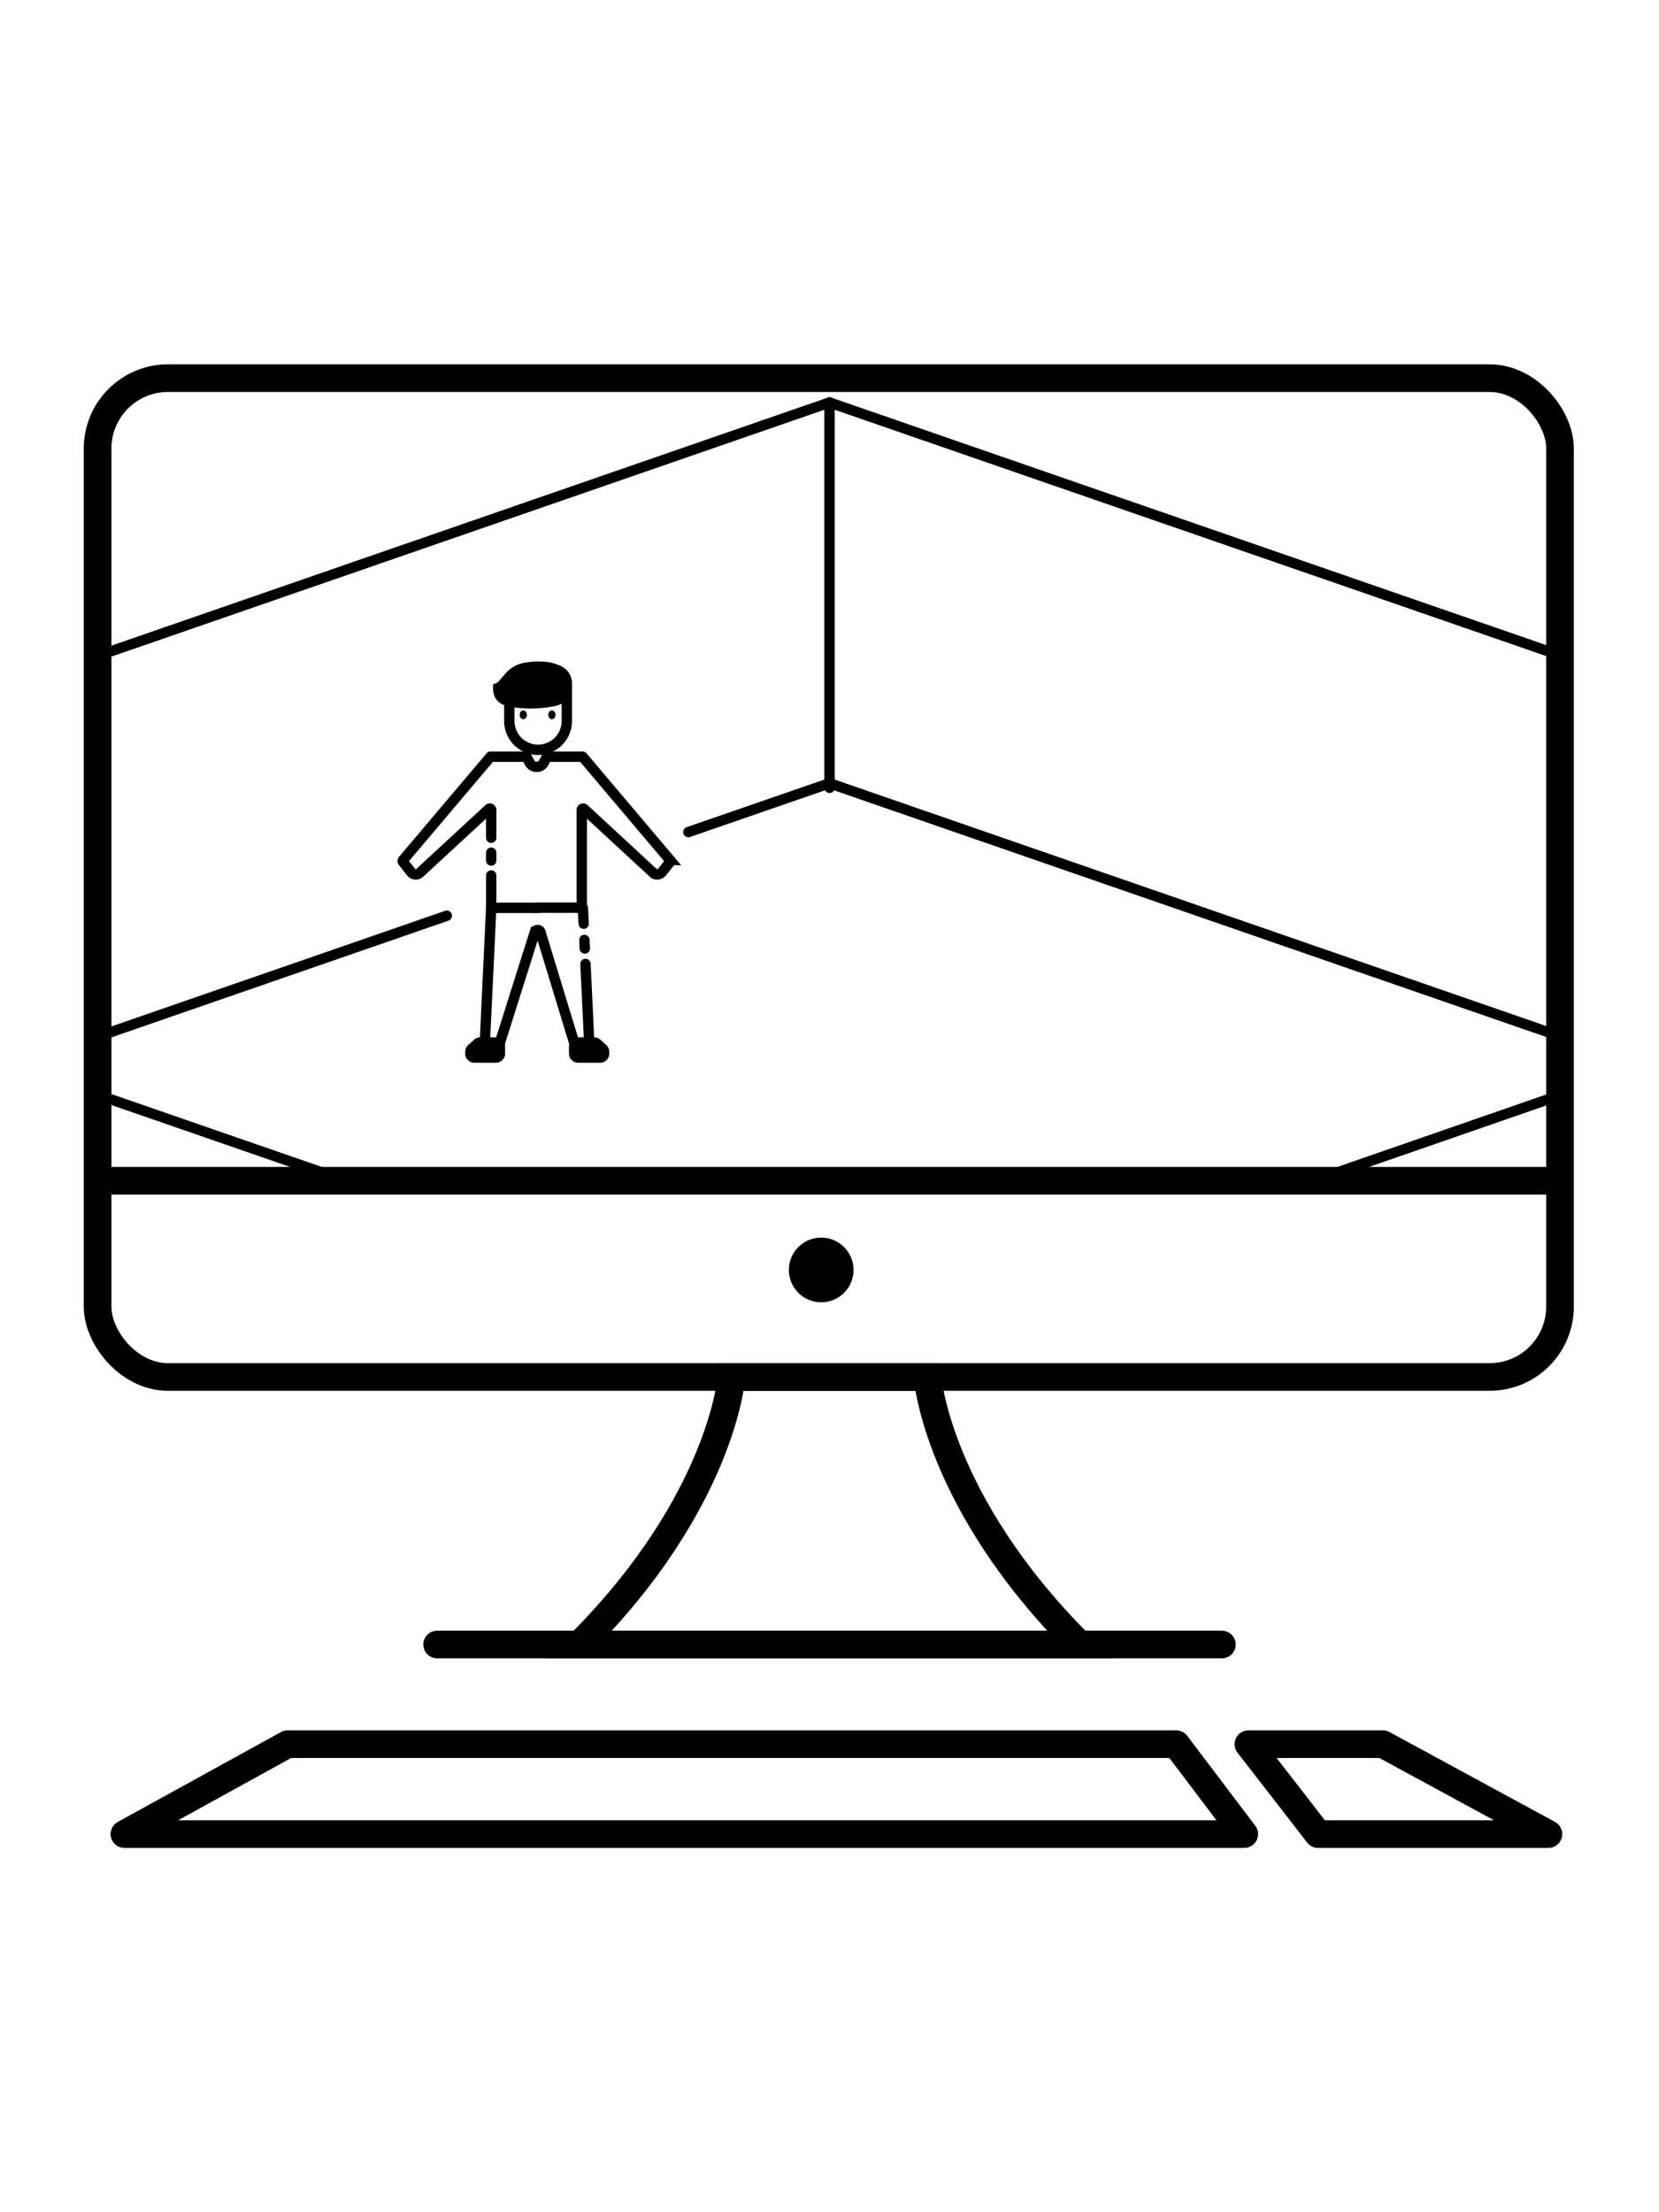 <svg id="Layer_1" data-name="Layer 1" xmlns="http://www.w3.org/2000/svg" viewBox="0 0 120 160"><defs><style>.cls-1,.cls-2,.cls-4,.cls-5{fill:none;}.cls-1,.cls-2,.cls-3,.cls-4,.cls-5{stroke:#000;}.cls-1,.cls-2,.cls-3,.cls-4{stroke-miterlimit:10;}.cls-1,.cls-2,.cls-5{stroke-width:2px;}.cls-2,.cls-3,.cls-4,.cls-5{stroke-linecap:round;}.cls-3,.cls-4{stroke-width:0.75px;}.cls-5{stroke-linejoin:round;}</style></defs><rect class="cls-1" x="7.06" y="27.35" width="105.78" height="72.24" rx="5.09"/><line class="cls-1" x1="6.46" y1="85.4" x2="113.54" y2="85.4"/><path class="cls-1" d="M60,99.59H52.91s-.65,9-11,19.35H60"/><path class="cls-1" d="M60,99.59h7.09s.65,9,11,19.35H60"/><line class="cls-2" x1="31.62" y1="118.94" x2="88.38" y2="118.94"/><circle cx="59.4" cy="91.85" r="2.34"/><path class="cls-3" d="M43.39,76.49H41.81a.3.3,0,0,1-.28-.3v-.48a.29.29,0,0,1,.28-.3H43a.26.26,0,0,1,.18.07l.42.38a.33.33,0,0,1,.1.23v.1A.3.3,0,0,1,43.39,76.49Z"/><path class="cls-4" d="M35.53,60.59v-2a.1.1,0,0,0-.17-.08l-5,4.62a.4.4,0,0,1-.34.11h0a.43.43,0,0,1-.28-.16l-.58-.73a.12.12,0,0,1,0-.15l6.32-7.47a.11.11,0,0,1,.07,0H38a.09.09,0,0,1,.08,0l.24.45a.58.58,0,0,0,1,0l.24-.45a.09.09,0,0,1,.08,0h2.43a.11.11,0,0,1,.07,0l6.32,7.47a.12.12,0,0,1,0,.15l-.58.73a.43.43,0,0,1-.29.16h0a.4.4,0,0,1-.34-.11l-5-4.62a.1.1,0,0,0-.17.08v6.95a.1.1,0,0,1-.1.11H38.83"/><line class="cls-4" x1="35.53" y1="62.24" x2="35.53" y2="61.67"/><path class="cls-4" d="M38.86,65.66H35.63a.1.1,0,0,1-.1-.11V63.32"/><line class="cls-4" x1="42.22" y1="66.81" x2="42.16" y2="65.66"/><line class="cls-4" x1="42.3" y1="68.6" x2="42.27" y2="67.98"/><path class="cls-4" d="M35.53,65.66l-.46,9.75h1.09l2.53-8a.21.21,0,0,1,.4,0l2.44,8h1.09l-.27-5.69"/><path class="cls-3" d="M34.3,76.49h1.58a.3.3,0,0,0,.28-.3v-.48a.29.29,0,0,0-.28-.3H34.72a.26.26,0,0,0-.18.07l-.42.38a.33.33,0,0,0-.1.23v.1A.3.3,0,0,0,34.3,76.49Z"/><path class="cls-4" d="M37.84,48.55H40a1,1,0,0,1,1,1v2.6a2.08,2.08,0,0,1-2.08,2.08h0a2.08,2.08,0,0,1-2.08-2.08v-2.6A1,1,0,0,1,37.84,48.55Z"/><path class="cls-3" d="M39.76,48.29a4.63,4.63,0,0,0-1.66,0,2,2,0,0,0-1.06.47c-.36.33-.71.9-1,1h0c0,.6.29.9,1,1a8.23,8.23,0,0,0,3.1-.08A1.1,1.1,0,0,0,41,49.51h0C41,48.91,40.75,48.52,39.76,48.29Z"/><ellipse cx="37.85" cy="51.7" rx="0.26" ry="0.32"/><ellipse cx="39.92" cy="51.7" rx="0.26" ry="0.32"/><line class="cls-4" x1="7.06" y1="79.18" x2="25.11" y2="85.43"/><polyline class="cls-4" points="112.84 47.4 60 29.11 7.06 47.44"/><line class="cls-4" x1="94.94" y1="85.42" x2="112.84" y2="79.21"/><line class="cls-4" x1="32.32" y1="66.23" x2="7.06" y2="74.98"/><polyline class="cls-4" points="112.84 74.95 60 56.65 49.79 60.18"/><line class="cls-4" x1="60" y1="56.98" x2="60" y2="29.11"/><polygon class="cls-5" points="85.08 126.15 20.8 126.15 9 132.65 90 132.65 85.08 126.15"/><polygon class="cls-5" points="95.34 132.65 112 132.65 100.03 126.15 90.3 126.15 95.34 132.65"/></svg>